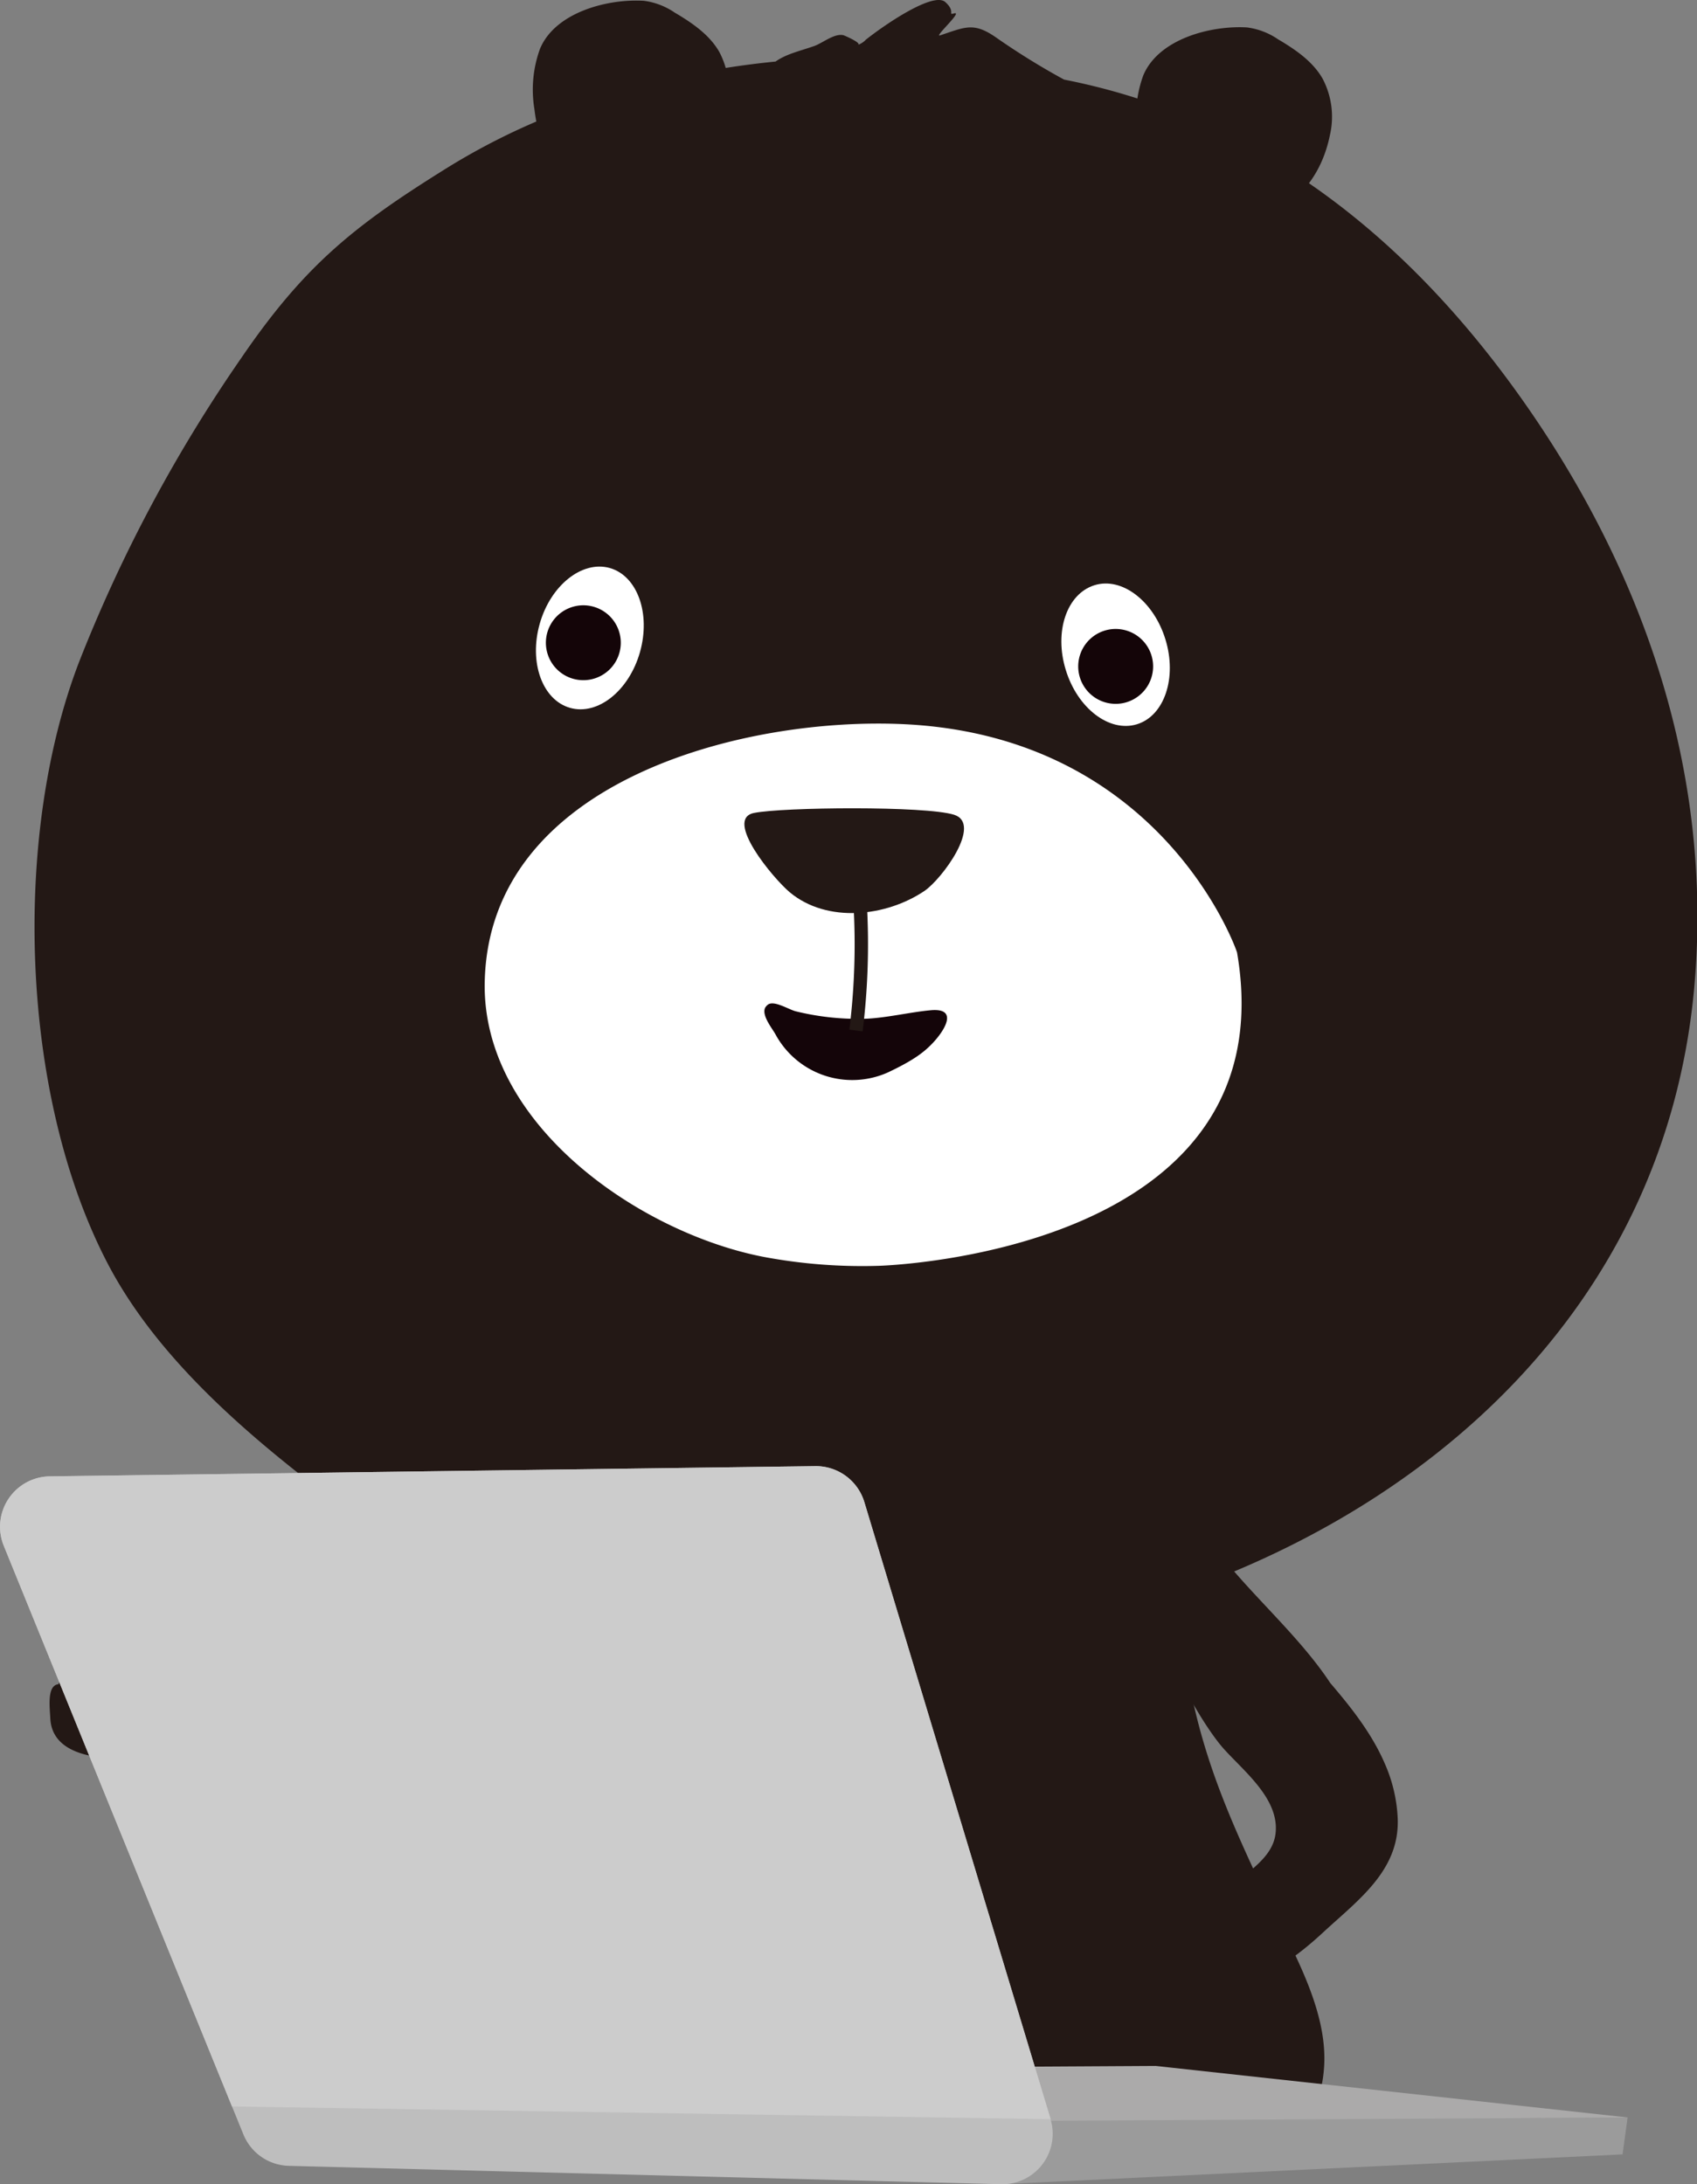 <svg xmlns="http://www.w3.org/2000/svg" viewBox="0 0 256.02 329.59"><rect x="0" y="0" width="256.02" height="329.59" fill="#808080" stroke="none"/><defs><style>.cls-1{fill:#231815;}.cls-2{fill:#fff;}.cls-3{fill:#140509;}.cls-4{fill:#140508;}.cls-5{fill:#9b9b9b;}.cls-6{fill:#abaaaa;}.cls-7{fill:#bebebe;}.cls-8{fill:#ccc;}</style></defs><title>black-bear</title><g id="圖層_2" data-name="圖層 2"><g id="圖層_1-2" data-name="圖層 1"><path class="cls-1" d="M228.78,59.08c-19.2-26.68-45.32-46.15-80.62-48.72-7.27-.53-14.27-1.8-21.62-1.64A126.66,126.66,0,0,0,84.2,17a100.8,100.8,0,0,0-17.37,8.72c-13.6,8.5-21,14.49-30.43,28.3A224.4,224.4,0,0,0,12,99.71c-10.14,26.15-9.08,65.38,4.23,90.92,7.19,13.79,20.12,25.06,32,34.17,66.21,50.88,198,19.61,207.3-75C258.72,116.59,247.81,85.52,228.78,59.08Zm-98.23-53a3.21,3.21,0,0,1-1.2.72c.92-.21-2-1.47-2.12-1.49C125.8,5,124,6.6,122.68,7c-3.33,1.15-6.34,1.56-8,5.16.4-.86,17.72,6,19,6.22A55.24,55.24,0,0,0,162,16.75c1-.31,2.05-.88,2.05-1.87s-.85-1.44-1.6-1.85A109.11,109.11,0,0,1,150.48,5.8c-3.55-2.53-4.76-1.75-8.66-.46-1,.33,3.54-3.72,2.12-3.32-1,.28.29-.27-1.33-1.71C140.82-1.28,133.55,3.66,130.55,6.05Z"/><path class="cls-1" d="M193.24,6.18c2.45,1.48,4.86,3.19,6.28,5.66a12.31,12.31,0,0,1,1.13,8.5C198.51,31,189,36.28,178.66,31.41a12.16,12.16,0,0,1-4.17-3.06c-1.82-2.17-2.52-5.07-2.86-7.89a18,18,0,0,1,.85-9.08c2.3-5.51,10.18-7.57,15.67-7.24a10.73,10.73,0,0,1,4.68,1.8Z"/><path class="cls-1" d="M102.23,2.16c2.45,1.48,4.86,3.19,6.28,5.66a12.31,12.31,0,0,1,1.13,8.5C107.5,27,98,32.26,87.65,27.39a12.16,12.16,0,0,1-4.17-3.06c-1.82-2.17-2.52-5.07-2.86-7.89a18,18,0,0,1,.85-9.08C83.77,1.85,91.65-.21,97.14.12a10.68,10.68,0,0,1,4.68,1.8Z"/><path class="cls-2" d="M136.7,109.29c-24.35-1.26-62.95,8.5-63.57,38.89-.45,21.47,23.35,37.82,42,41.46A80.49,80.49,0,0,0,132.63,191s61.81-1.67,54-47.27C186.67,143.71,175.6,111.31,136.7,109.29Z"/><path class="cls-1" d="M113.75,122.67c4.35-.88,25.87-1.09,30.19.27s-1.82,9.7-4.48,11.5c-5.75,3.88-14.66,4.91-20.31.2C116.65,132.55,109.19,123.59,113.75,122.67Z"/><path class="cls-3" d="M115.83,151.61c.93-.74,3.21.76,4.27,1a39.34,39.34,0,0,0,10.14,1.12c3.1-.05,7-1,10.14-1.29,4.31-.41,2.14,3.1.2,5.09-1.26,1.3-2.84,2.5-6.6,4.28a13.17,13.17,0,0,1-17-5.76c-.5-.9-2.11-2.85-1.54-4A1.57,1.57,0,0,1,115.83,151.61Z"/><path class="cls-1" d="M130.14,155.63l-2-.26a104.52,104.52,0,0,0-.67-30.31l2-.34A106.88,106.88,0,0,1,130.14,155.63Z"/><path class="cls-2" d="M160.79,101.09c1.77,5.79,6.57,9.46,10.72,8.2s6.09-7,4.32-12.79S169.26,87,165.1,88.31,159,95.3,160.79,101.09Z"/><path class="cls-2" d="M81.43,94.11c-1.66,5.83.39,11.51,4.57,12.7s8.9-2.58,10.55-8.41S96.15,86.89,92,85.71,83.08,88.29,81.43,94.11Z"/><path class="cls-4" d="M162.89,102.13a5.65,5.65,0,1,0,3.85-7A5.65,5.65,0,0,0,162.89,102.13Z"/><path class="cls-4" d="M82.58,98.56a5.65,5.65,0,1,0,3.85-7A5.65,5.65,0,0,0,82.58,98.56Z"/><path class="cls-1" d="M180,256.79c2.33,10.51,6.13,18.93,10.63,28.54,3.76,8,9.87,17.66,9.11,26.85-.61,7.29-2.85,3.47-7.31,9.27-4.19,5.45-8.87-.53-15,.14-5,.55-9.45,3.26-14.59,3.45s-10.3-.57-15.45-.59c-8.71,0-17.51-.63-26.24-.82-7.13-.15-14.39-.77-21-3.45-11.28-4.57-22-3.18-20.36-15.37,2.06-15.08,5.22-29.18,6.46-44.25.74-9,5.73-16.91,7-26.07.29-2.12.58-4.5,2.24-5.86s4.41-1.14,6.69-.73q12,2.16,23.9,4.31c6.62,1.18,10.35,0,16.7-1.07,10-1.65,24.79-3,33.21,3.76,3.48,3.09,2.42,6.86,2.65,11.07A67.26,67.26,0,0,0,180,256.79Z"/><path class="cls-1" d="M186.57,285.38a50.52,50.52,0,0,1-.36-5.47c0-1.6,0-3.49-1.34-4.39-1.83-1.23-4.35.7-4.86,2.84-1.1,4.68-.83,5.6-5.73,7.22-1.89.63-3.23-.32-4.51,1.79-1.17,1.92-.24,5.73,2.6,5.22a6.84,6.84,0,0,0-2.92,1.69,2.33,2.33,0,0,0-.1,3.09c.78.73,2.37.95,2.27,2,0,.5-.5.86-.76,1.29a2.33,2.33,0,0,0,.94,2.93,5.77,5.77,0,0,0,3.26.69,13.44,13.44,0,0,0,8.16-2.37C188,298.18,187.08,290.62,186.57,285.38Z"/><path class="cls-1" d="M8.85,254.13a2.38,2.38,0,0,1,.9-1.43c1.6-1.3,4.5,1.63,5.53-1.07.67-1.76-3.19-4.13-2.87-6,1.13-6.4,11.5,1.55,14.48,1.73,8.65.53,16.53-3.87,24.31-6.89,12.77-4.95,26.07-8,38.91-12.66.72-.27,1.6-.51,2.19,0a2.23,2.23,0,0,1,.58,1c1.06,3.17,5.23,14.91,2.83,17.91a3.4,3.4,0,0,1-1.72.95c-7.32,2.32-14.66,4.53-22,6.75-6.28,1.9-12.37,3.55-18.77,4.83C45.1,261,37,261.92,28.92,264c-4.87,1.23-20.89,3.8-21.33-4.69C7.5,257.5,7.07,254.28,8.85,254.13Z"/><path class="cls-1" d="M208.93,266.14c-1.91-4.46-5-8.41-8.24-12.19-4.13-6.26-10.26-11.81-15.1-17.54a14.14,14.14,0,0,0-3.8-3.52,4.81,4.81,0,0,0-4.94,0c-8.3,5.73,3.48,26.22,7.78,31,3.05,3.4,8.41,7.56,7.81,12.76-.55,4.77-6.68,6.71-8.79,10.7-1.63,3.09-2,7.63,1,10.12,4.29,3.6,12-3.13,15.09-6,5.23-4.82,11.39-9.26,11.13-17A22.88,22.88,0,0,0,208.93,266.14Z"/><polyline class="cls-5" points="245.55 319.51 244.79 325.08 151.03 329.58 152.84 319.77"/><polyline class="cls-6" points="130.58 311.98 174.31 311.73 245.55 319.51 154.67 320.03"/><path class="cls-7" d="M.57,233.25l36.15,88.82a7.61,7.61,0,0,0,6.86,4.74L151,329.58a7.61,7.61,0,0,0,7.49-9.81L130.4,226.65a7.64,7.64,0,0,0-7.4-5.42L7.52,222.77A7.61,7.61,0,0,0,.57,233.25Z"/><path class="cls-8" d="M.57,233.25,35,317.85l123.51,1.92L130.4,226.65a7.64,7.64,0,0,0-7.4-5.42L7.52,222.77A7.61,7.61,0,0,0,.57,233.25Z"/></g></g></svg>